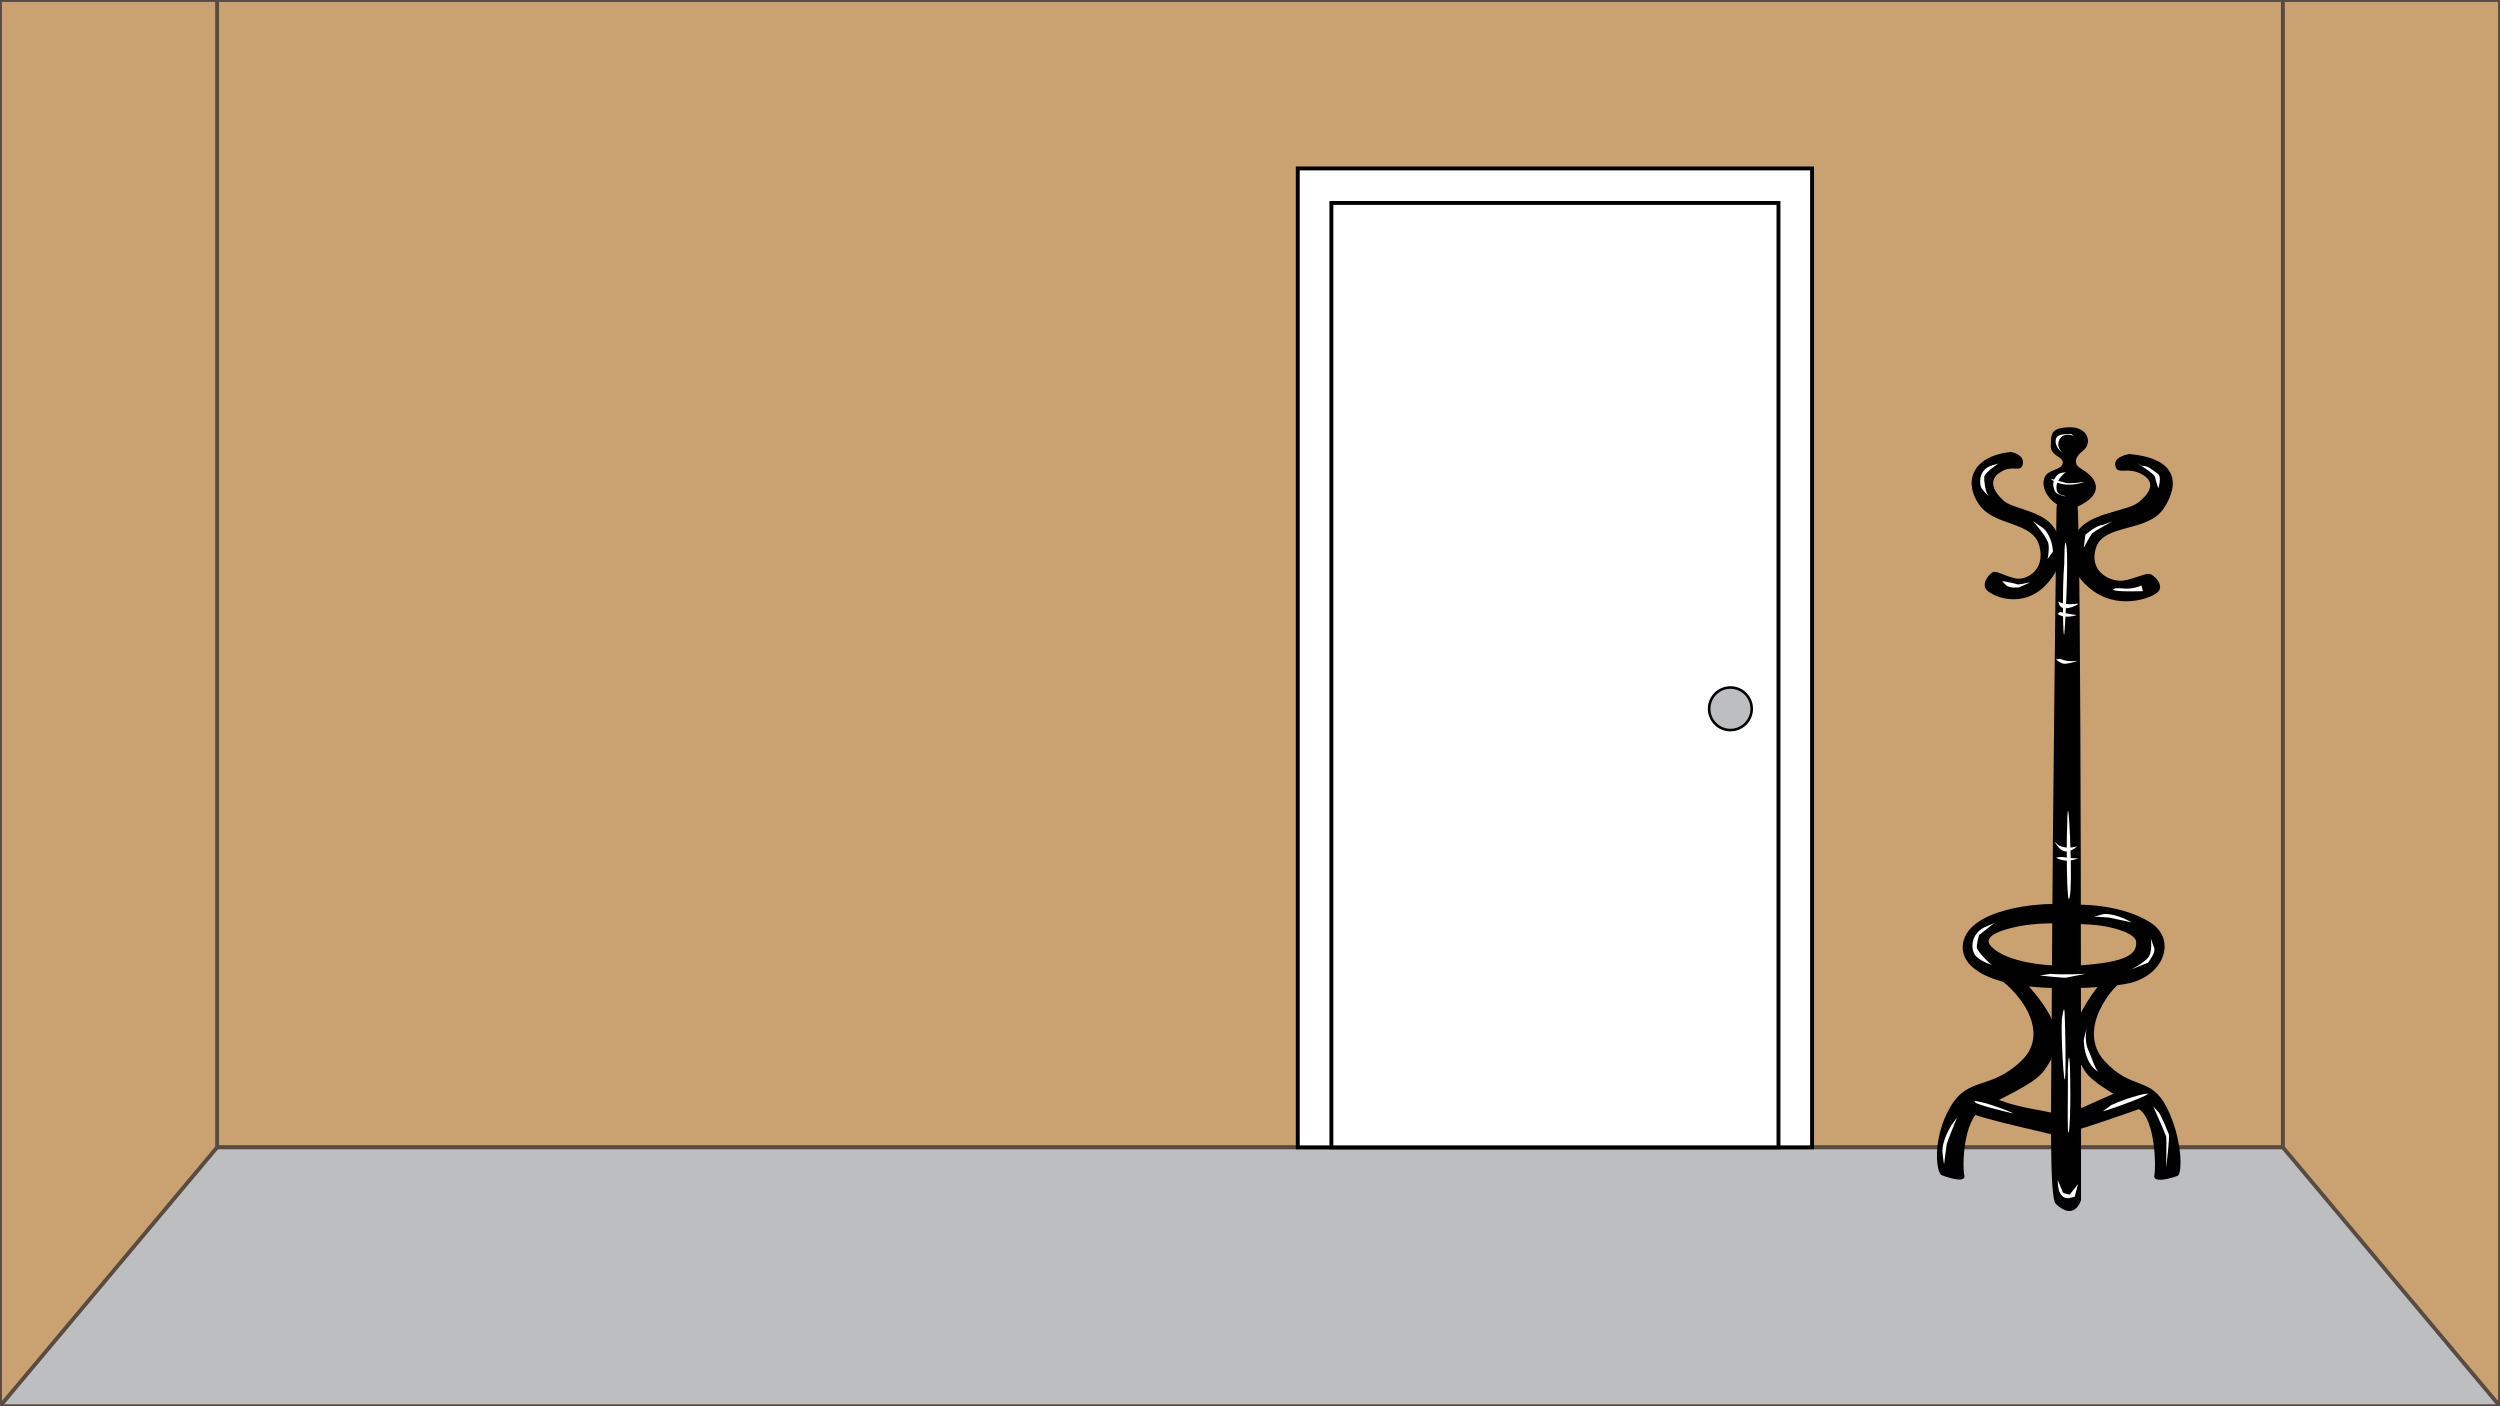 <?xml version="1.0" encoding="utf-8"?>
<!-- Generator: Adobe Illustrator 16.0.0, SVG Export Plug-In . SVG Version: 6.00 Build 0)  -->
<!DOCTYPE svg PUBLIC "-//W3C//DTD SVG 1.1//EN" "http://www.w3.org/Graphics/SVG/1.1/DTD/svg11.dtd">
<svg version="1.1" id="Layer_1" xmlns="http://www.w3.org/2000/svg" xmlns:xlink="http://www.w3.org/1999/xlink" x="0px" y="0px"
	 width="1920px" height="1080px" viewBox="0 0 1920 1080" enable-background="new 0 0 1920 1080" xml:space="preserve">
<rect x="0" y="0" width="1920" height="1080" fill="#808080" stroke="none"/>
<rect fill="#CAA171" stroke="#594A42" stroke-width="3" stroke-miterlimit="10" width="1920" height="881.156"/>
<rect y="881.156" fill="#BCBEC0" stroke="#594A42" stroke-width="3" stroke-miterlimit="10" width="1920" height="198.844"/>
<polygon fill="#CAA171" stroke="#594A42" stroke-width="3" stroke-miterlimit="10" points="0,0 166.747,0 166.747,881.156 0,1080 
	"/>
<polygon fill="#CAA171" stroke="#594A42" stroke-width="3" stroke-miterlimit="10" points="1920,0 1753.253,0 1753.253,881.156 
	1920,1080 "/>
<rect x="996.687" y="129.35" fill="#FFFFFF" stroke="#000000" stroke-width="3" stroke-miterlimit="10" width="394.988" height="751.807"/>
<rect x="1022.494" y="155.855" fill="#FFFFFF" stroke="#000000" stroke-width="3" stroke-miterlimit="10" width="343.373" height="725.301"/>
<circle fill="#BCBEC0" stroke="#000000" stroke-width="2" stroke-miterlimit="10" cx="1328.965" cy="544.351" r="16.349"/>
<g>
	<path d="M1579.361,392.275c0,11.548-2.813,215.26-3.536,367.477c-0.406,88.337-2.255,159.939,3.117,164.963
		c14.642,13.665,19.293-3.116,19.293-3.116s0.419-526.219-2.896-534.522C1592.015,378.785,1579.361,374.005,1579.361,392.275z"/>
	<path d="M1635.381,348.699c36.526,3.314,39.016,22.41,26.56,41.494c-12.442,19.095-46.482,11.618-52.284,30.713
		c-5.814,19.084,12.442,26.562,21.572,24.899c9.127-1.663,16.607-5.815,19.921-4.977c3.325,0.825,11.618,9.129,5.814,14.105
		c-5.814,4.978-31.539,14.107-52.285-3.314c-20.759-17.433-16.607-38.191-4.989-48.146c11.618-9.955,34.864-11.618,42.331-17.433
		c7.478-5.803,14.943-14.932,3.325-21.572c-11.629-6.64-19.095,0.826-20.758-6.64
		C1622.937,350.351,1635.381,348.699,1635.381,348.699z"/>
	<path d="M1544.346,347.118c-31.098,3.314-36.157,24.189-24.12,40.796c12.024,16.595,41.074,12.327,46.029,31.411
		c4.942,19.096-10.606,26.562-18.374,24.899c-7.781-1.651-14.142-5.803-16.967-4.979c-2.826,0.827-9.886,9.13-4.943,14.107
		c4.943,4.988,26.853,14.118,44.517-3.313c17.666-17.433,14.131-38.18,4.245-48.146c-9.896-9.955-29.678-11.618-36.039-17.421
		c-6.361-5.815-12.723-14.943-2.826-21.583c9.885-6.641,16.246,0.826,17.665-6.641
		C1554.94,348.781,1544.346,347.118,1544.346,347.118z"/>
	<path d="M1582.467,694.593c-14.107-1.651-73.871,2.907-75.114,32.376c-0.605,14.503,16.084,25.701,45.237,29.876
		c30.074,4.314,72.847,1.303,85.488-2.488c24.898-7.466,33.411-33.714,12.665-46.378c-20.76-12.653-49.181-13.49-56.24-13.071
		c-7.048,0.418-1.86,12.966,0,14.106c1.872,1.151,9.361,0.499,18.886,1.872c12.443,1.803,26.713,6.466,27.179,12.35
		c0.836,10.375-9.536,15.352-38.587,17.841c-29.051,2.488-61.008-2.07-72.625-14.107c-6.851-7.094,4.488-11.652,16.177-14.524
		c14.814-3.64,30.515-3.326,32.376-3.326C1581.222,709.118,1582.467,694.593,1582.467,694.593z"/>
	<path d="M1529.355,748.135c18.257,9.129,47.308,43.156,23.234,66.392c-24.072,23.247-40.667,11.63-54.774,35.691
		c-14.118,24.073-10.792,50.634-6.64,52.297c4.14,1.651,19.084,6.641,17.42,0c-1.65-6.641-0.825-42.33,13.281-50.635
		c14.117-8.303,40.668-19.084,48.145-29.875c7.468-10.792,12.445-19.921,7.468-34.865c-4.978-14.943-21.584-32.365-25.725-36.516
		C1547.612,746.472,1529.355,748.135,1529.355,748.135z"/>
	<path d="M1636.404,748.216c-15.944,9.129-41.309,43.157-20.294,66.403c21.015,23.236,35.517,11.618,47.831,35.68
		c12.315,24.072,12.211,50.973,8.582,52.623c-3.616,1.663-19.455,6.314-18.001-0.325c1.44-6.641,0.72-42.332-11.595-50.635
		c-12.327-8.292-35.517-19.084-42.029-29.876c-6.524-10.792-10.873-19.922-6.524-34.865c4.351-14.932,18.84-32.364,22.457-36.517
		C1620.46,746.554,1636.404,748.216,1636.404,748.216z"/>
	<path d="M1579.978,387.495c-9.129-5.803-12.442-14.944-9.548-21.166c2.907-6.222,12.455-4.978,13.699-10.373
		c1.245-5.396-9.547-5.396-9.128-13.7c0.418-8.292-0.827-13.688,14.106-14.106c14.943-0.418,17.851,12.455,10.791,17.851
		c-7.059,5.396-7.059,10.781-2.069,13.688c4.977,2.907,13.28,8.722,11.617,16.606c-1.663,7.885-14.106,12.862-14.106,12.862
		L1579.978,387.495z"/>
	<path d="M1524.784,838.6c14.106,13.28,61.427,14.944,62.253,19.921c0.825,4.978,1.662,16.596-2.49,14.944
		c-4.15-1.664-67.229-14.944-71.38-19.096S1524.784,838.6,1524.784,838.6z"/>
	<path d="M1588.699,855.207c14.106-5.815,44.82-20.759,48.972-19.922c4.139,0.826,18.258,11.618,14.105,13.281
		c-4.152,1.651-56.437,19.921-59.762,19.921C1588.699,868.487,1588.699,855.207,1588.699,855.207z"/>
	<path fill="#FFFFFF" d="M1585.374,432.733c-1.861,20.956-0.827,61.416,0,53.949c0.837-7.466,3.325-56.438,1.663-67.23
		C1585.374,408.661,1585.374,432.733,1585.374,432.733z"/>
	<path fill="#FFFFFF" d="M1582.059,363.422c-7.477,4.151-5.396,13.281-2.488,15.362c2.896,2.07,8.292,2.908,6.222,2.07
		c-2.082-0.826-6.641-0.418-6.431-6.85c0.209-6.431,7.256-11.408,7.256-11.408L1582.059,363.422z"/>
	<path fill="#FFFFFF" d="M1574.582,367.574c10.792,8.722,26.561,2.489,26.561,2.489s-11.198,1.663-14.525,0.837
		C1583.304,370.063,1574.582,367.574,1574.582,367.574z"/>
	<path fill="#FFFFFF" d="M1590.77,333.337c-7.06,0-12.037,0.209-12.037,5.605s5.188,8.71,5.188,8.71s-5.396-4.559-2.07-10.374
		c3.314-5.803,10.99-2.489,10.99-2.489L1590.77,333.337z"/>
	<path fill="#FFFFFF" d="M1567.535,404.509c4.559,2.488,8.709,10.374,9.128,19.095l-4.151,5.804c0,0,1.244-4.978,0.825-10.781
		c-0.407-5.815-12.037-18.386-12.037-18.386L1567.535,404.509z"/>
	<path fill="#FFFFFF" d="M1529.355,357.619c-10.386,3.314-9.13,14.932-7.479,17.433c1.664,2.488,7.06,7.885,4.989,5.384
		c-2.082-2.489-3.325-11.618-2.907-14.525c0.406-2.896,10.792-9.954,10.792-9.954L1529.355,357.619z"/>
	<path fill="#FFFFFF" d="M1645.555,358.026c4.142-0.826,8.293,3.745,11.618,5.814c3.314,2.07,0.407,11.211,0.407,11.211
		s-2.069-6.234-2.49-8.722c-0.406-2.489-14.104-10.792-14.104-10.792L1645.555,358.026z"/>
	<path fill="#FFFFFF" d="M1614.843,403.265c-4.978,0-13.28,7.478-13.28,7.478l-1.245,9.955c0,0,4.978-9.129,6.222-10.792
		c1.244-1.663,15.77-9.547,15.77-9.547L1614.843,403.265z"/>
	<path fill="#FFFFFF" d="M1628.949,451.817c9.129,1.245,15.663-2.175,15.663-2.175l1.141,4.361c0,0-20.956,0.721-22.607-0.941
		C1621.483,451.411,1628.949,451.817,1628.949,451.817z"/>
	<path fill="#FFFFFF" d="M1537.646,446.42c3.246,0,12.456,2.501,12.456,2.501l9.129-1.663l-8.304,3.733
		c0,0-7.466,1.244-10.374-1.664C1537.646,446.42,1537.646,446.42,1537.646,446.42z"/>
	<path fill="#FFFFFF" d="M1587.653,632.55c-0.825,14.118-0.407,67.439,1.872,56.449c2.279-11.001-0.209-62.252-1.035-65.577
		C1587.653,620.106,1587.653,632.55,1587.653,632.55z"/>
	<path fill="#FFFFFF" d="M1525.818,711.408c-12.442,4.559-13.071,18.154-8.093,23.132c4.988,4.977,14.734,7.164,12.664,6.745
		c-2.081-0.419-11.21-10.373-12.037-12.863c-0.824-2.488,1.663-10.373,1.663-10.373l11.618-9.14L1525.818,711.408z"/>
	<path fill="#FFFFFF" d="M1615.877,701.965c9.955-0.417,21.166,6.432,21.166,6.432l-17.433-3.732l-11.199-0.732L1615.877,701.965z"
		/>
	<path fill="#FFFFFF" d="M1654.475,728.317c1.245,3.315-4.778,10.99-4.778,10.99l-13.281,5.396c0,0,8.513-4.15,12.874-8.709
		c4.348-4.571,2.487-15.352,2.487-15.352L1654.475,728.317z"/>
	<path fill="#FFFFFF" d="M1574.791,747.926c8.722,0.825,26.98,0,26.98,0s-13.281,2.488-14.943,2.907
		c-1.664,0.406-20.341-1.663-20.341-1.663L1574.791,747.926z"/>
	<path fill="#FFFFFF" d="M1583.513,782.778c-0.837,13.28,1.651,53.124,2.488,45.239c0.827-7.886,0-44.82-0.418-51.043
		C1585.164,770.754,1583.513,782.778,1583.513,782.778z"/>
	<path fill="#FFFFFF" d="M1588.071,822.411c0.419,8.305-0.825,55.205,0.825,46.482c1.664-8.709,1.257-51.041,0.42-55.61
		C1588.49,808.725,1588.071,822.411,1588.071,822.411z"/>
	<path fill="#FFFFFF" d="M1584.234,915.691c1.127,1.047,4.372,1.65,5.396,1.65l6.326-7.977l-2.594,9.745l-4.872,1.14
		c-9.023,0.21-8.094-13.897-8.094-13.897L1584.234,915.691z"/>
	<path fill="#FFFFFF" d="M1499.258,863.289c-7.047,11.211-7.467,18.27-7.467,20.758c0,2.49,1.245,10.374,1.245,10.374
		s1.663-13.699,2.082-15.77c0.407-2.081,7.885-20.34,7.885-20.34L1499.258,863.289z"/>
	<path fill="#FFFFFF" d="M1657.382,853.753c2.489,2.488,7.466,15.351,8.293,17.42c0.836,2.082-2.071,25.737-2.071,25.737
		s0.42-22.41,0-24.073c-0.418-1.664-9.967-23.236-9.967-23.236L1657.382,853.753z"/>
	<path fill="#FFFFFF" d="M1580.396,648.738c6.221,4.152,14.943,1.244,14.943,1.244s-5.396,4.977-9.966,3.733
		c-4.56-1.245-7.466-7.466-7.466-7.466L1580.396,648.738z"/>
	<path fill="#FFFFFF" d="M1579.151,658.705c7.886,4.977,18.678,0,16.596,0.406c-2.07,0.419-7.466-0.406-10.792-0.825
		C1581.64,657.867,1579.151,658.705,1579.151,658.705z"/>
	<path fill="#FFFFFF" d="M1580.814,461.993c7.885,4.152,17.015,0.406,14.933,2.07c-2.07,1.663-7.885,3.733-11.2,2.907
		C1581.222,466.145,1580.814,461.993,1580.814,461.993z"/>
	<path fill="#FFFFFF" d="M1580.396,471.529c5.396,4.151,14.525,0.837,14.525,0.837s-9.13-1.245-11.212-2.082
		C1581.64,469.459,1580.396,471.529,1580.396,471.529z"/>
	<path fill="#FFFFFF" d="M1582.268,505.976c7.049,3.326,14.934,0.837,12.863,1.663c-2.082,0.825-7.885,2.489-10.373,2.07
		c-2.49-0.408-5.815-3.315-5.815-3.315L1582.268,505.976z"/>
	<path fill="#FFFFFF" d="M1521.877,846.589c4.571,0.419,28.643,9.548,23.247,8.303c-5.396-1.243-26.154-6.221-28.225-8.303
		C1514.83,844.519,1521.877,846.589,1521.877,846.589z"/>
	<path fill="#FFFFFF" d="M1621.483,848.671c13.28-6.233,35.271-11.63,25.723-7.06c-9.535,4.559-33.608,12.863-31.957,11.618
		C1616.912,851.984,1621.483,848.671,1621.483,848.671z"/>
	<path fill="#FFFFFF" d="M1600.317,798.455c0.419,20.747,12.861,25.725,10.792,24.061c-2.081-1.651-4.151-9.128-7.479-16.595
		c-3.313-7.466-0.825-17.433-0.825-17.433L1600.317,798.455z"/>
</g>
</svg>
